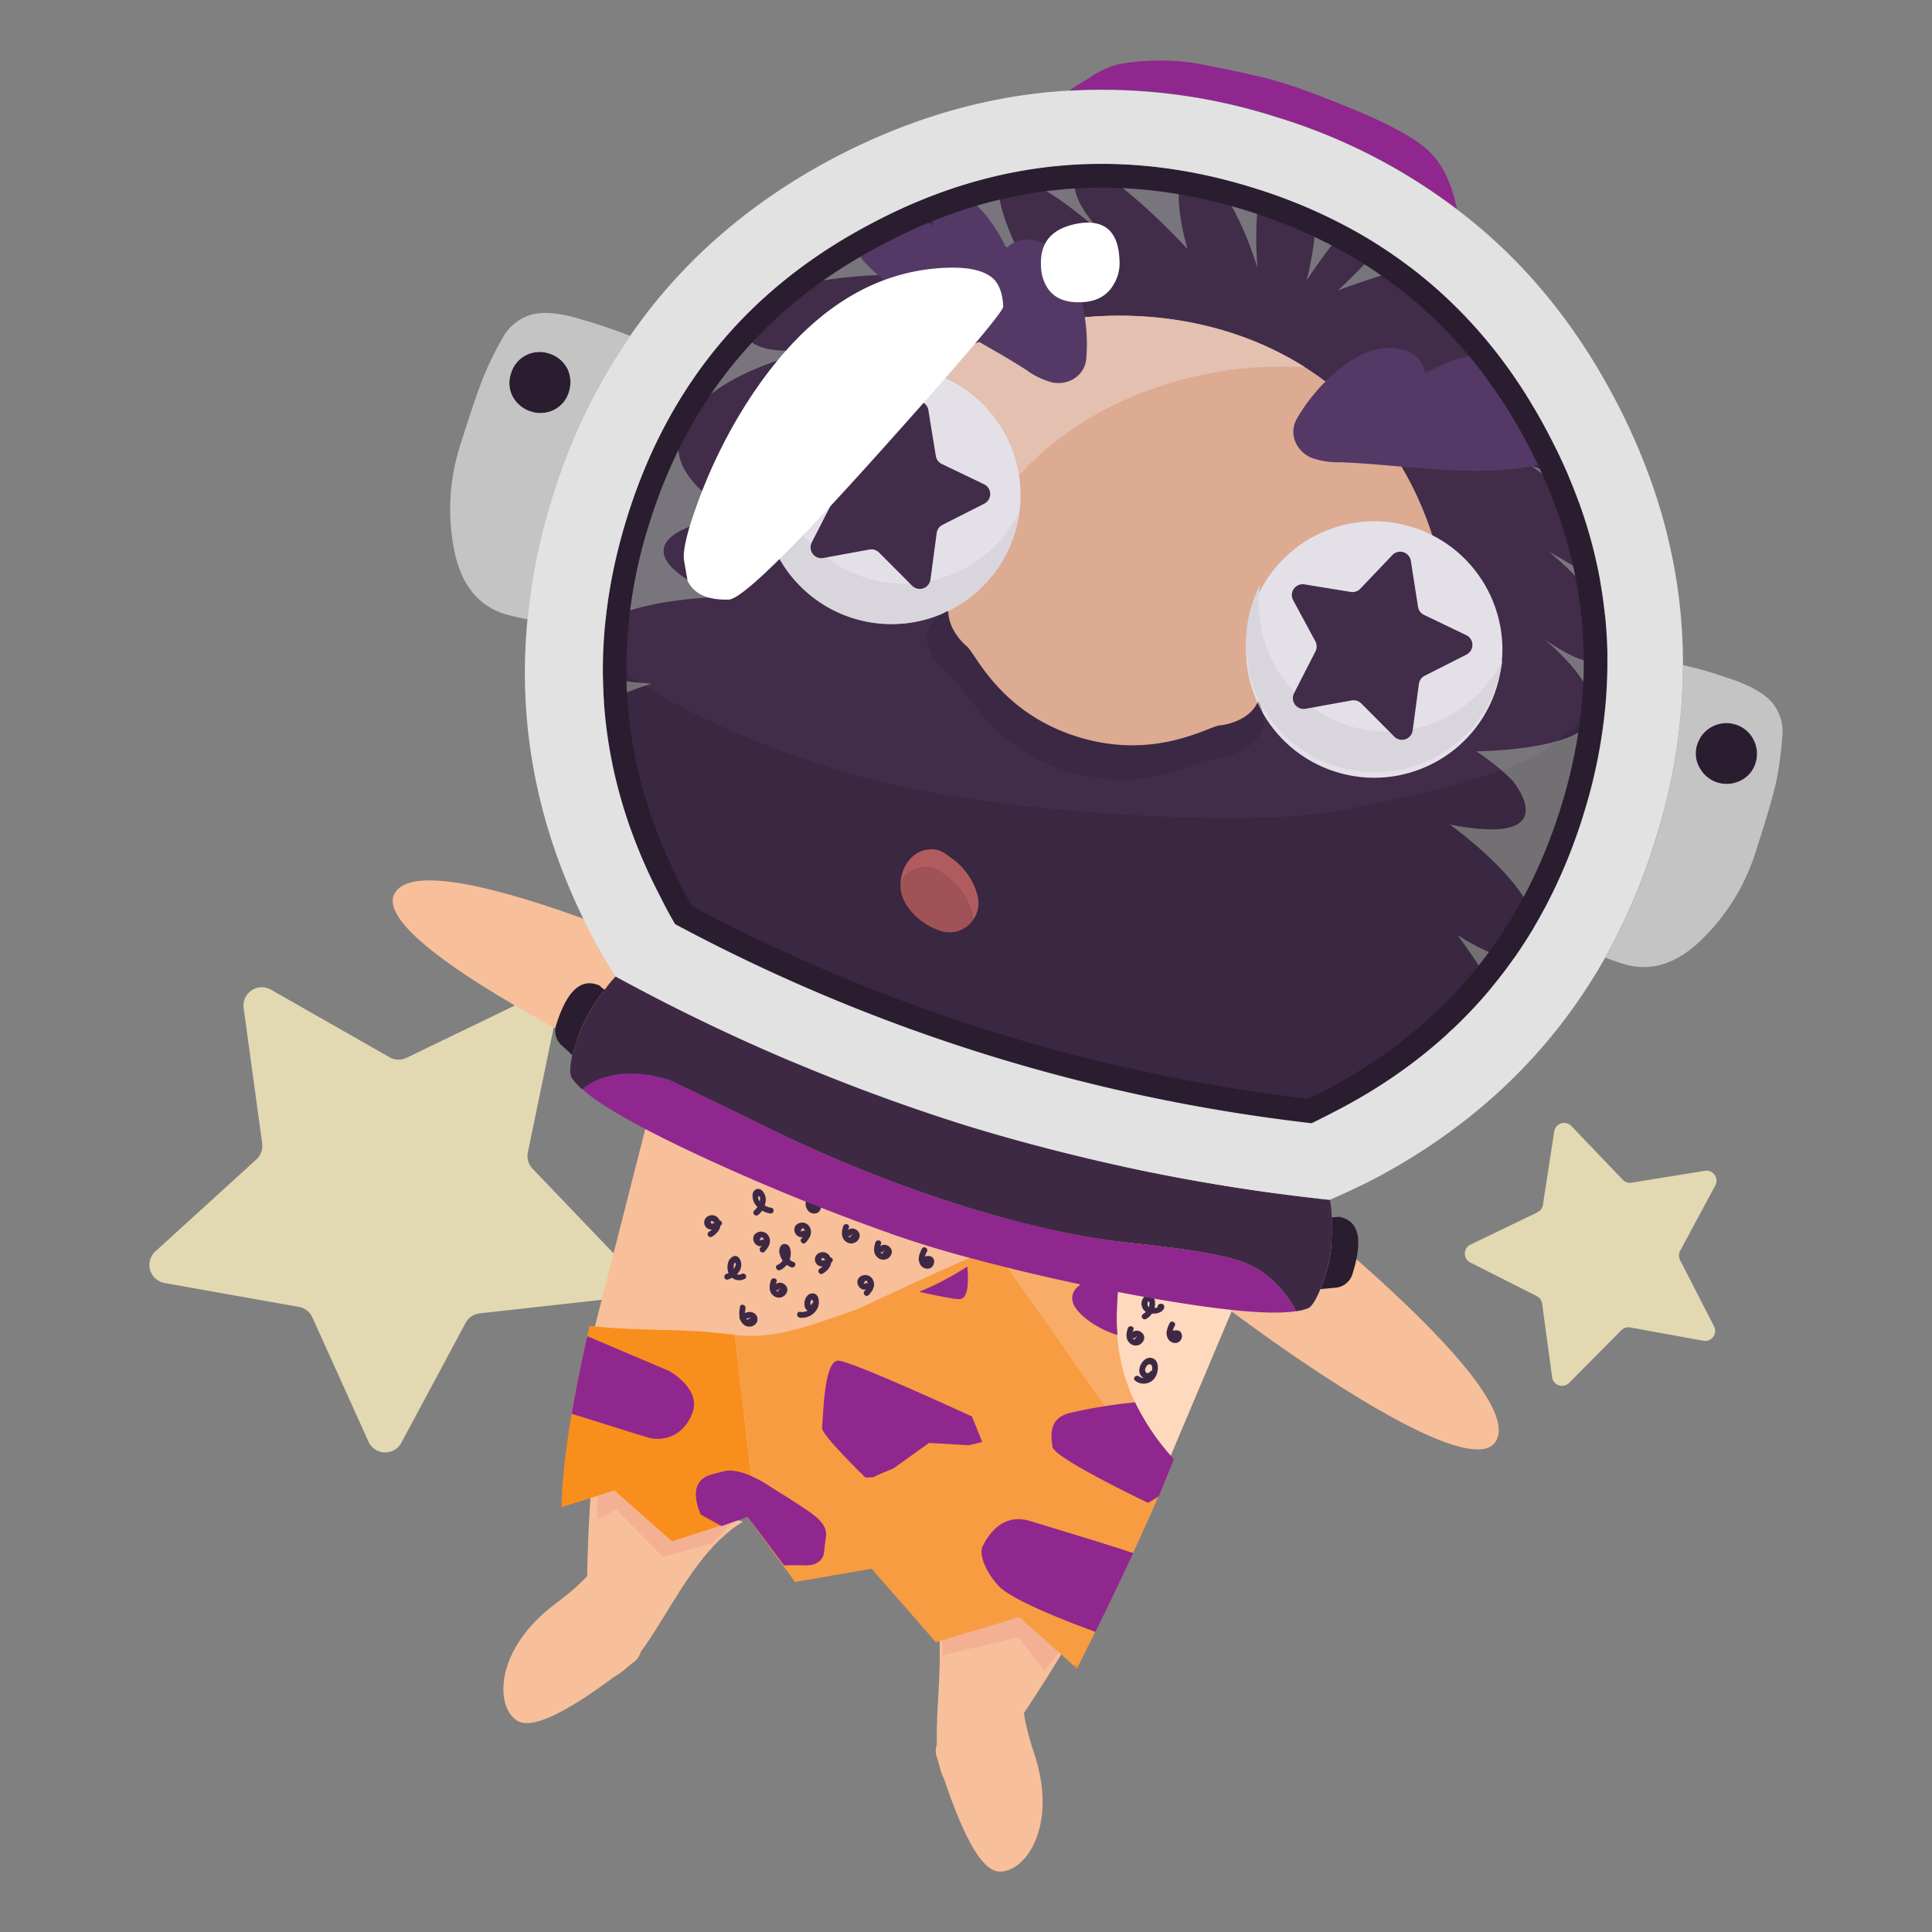 <svg height="512" viewBox="0 0 512 512" width="512" xmlns="http://www.w3.org/2000/svg"><rect x="0" y="0" width="512" height="512" fill="#808080" stroke="none"/><g id="social_media" data-name="social media"><g id="astronaut"><path d="m97.69 382.13-14.91-33a4.86 4.86 0 0 0 -3.57-2.78l-35.61-6.35a4.86 4.86 0 0 1 -2.41-8.38l26.75-24.36a4.86 4.86 0 0 0 1.54-4.26l-4.91-35.85a4.86 4.86 0 0 1 7.22-4.88l31.44 17.91a4.86 4.86 0 0 0 4.52.15l32.58-15.74a4.86 4.86 0 0 1 6.88 5.36l-7.32 35.43a4.86 4.86 0 0 0 1.25 4.35l25 26.12a4.86 4.86 0 0 1 -3 8.2l-36 4a4.86 4.86 0 0 0 -3.75 2.53l-17.1 31.89a4.86 4.86 0 0 1 -8.6-.34z" fill="#e2d9b3"/><path d="m411.33 365-2.65-19.52a2.65 2.65 0 0 0 -1.43-2l-17.58-8.89a2.65 2.65 0 0 1 0-4.75l17.75-8.55a2.65 2.65 0 0 0 1.47-2l3-19.47a2.65 2.65 0 0 1 4.53-1.42l13.62 14.24a2.65 2.65 0 0 0 2.34.78l19.45-3.14a2.65 2.65 0 0 1 2.75 3.87l-9.34 17.35a2.65 2.65 0 0 0 0 2.46l9 17.53a2.65 2.65 0 0 1 -2.83 3.82l-19.39-3.52a2.65 2.65 0 0 0 -2.35.74l-13.89 14a2.65 2.65 0 0 1 -4.45-1.53z" fill="#e2d9b3"/><g id="HUH"><path d="m409.31 169.42c6.47 4.52 15.46 9.32 17.69 3 3.57-10.14-16.53-26.22-16.53-26.22 8.74 4.83 14.79 9.41 18.91 9.37-.31-4.51-.7-9-1.2-13.54-8.27-8.67-22.44-18.62-22.44-18.62 2.83 1.07 12.63 4.22 20.41 4.58a137.92 137.92 0 0 0 -3.62-15.16c-12.88-4.58-30.06-7.44-30.06-7.44 5.95-.08 21.69.54 24.25-7.44a75.67 75.67 0 0 0 -5-8.68c-10.49-4.69-32.36-4-30.21-4.28 2-.25 15.79-.3 22.64-5a64.47 64.47 0 0 0 -15.46-11.67c-.46-.25-.88-.51-1.29-.78-15.05 2.64-32.9 9.45-32.9 9.45s21.66-19.28 15.04-23.99-23.29 21.37-23.29 21.37 7.7-28.53-4.12-32-8.88 28.63-8.88 28.63-6.22-20.71-14-24.44c-12.07-5.86-4.55 19.44-4.55 19.44s-24.53-26.67-29-20.18c-3.8 5.53 5.29 15 8.08 17.69-3.39-3.16-16.87-15.29-25.21-16.56-9.6-1.46 1.88 20.76 1.88 20.76s-36.62-22.41-41.3-14.63 6.45 19.73 6.45 19.73c-29.15.72-40.45 8.25-37.76 15.86 2 5.72 14.93 4.39 21.2 3.38-8.87 1.82-32.4 7.86-38.29 21.71-7.29 17.16 28.07 29 28.07 29l180.29 56.39s33.2.23 33.19-10.7c0-6.6-7.25-14.11-12.99-19.03z" fill="#3e2945"/><path d="m273.53 441.94s-28.32 14.41-25.32 23.53 9.57 30.21 16.56 30.52 15.76-12.16 9.26-31.44-.5-22.61-.5-22.61z" fill="#f7bf9a"/><path d="m253.58 474.74c2.79 1.34 17.69-19 32.09-43.74l-40-12.5c8.83 18.99-3.83 50.6 7.91 56.24z" fill="#f7bf9a"/><path d="m160.66 406.63s15.06 28 7.4 33.77-25.06 19.37-31.01 15.6-6-19 10.3-31.11 13.31-18.26 13.31-18.26z" fill="#f7bf9a"/><path d="m158.36 445c-3.06-.49-3.7-25.71-1.45-54.22l40 12.5c-18.08 10.55-25.69 43.72-38.55 41.72z" fill="#f7bf9a"/><g opacity=".63"><path d="m249.81 438.63 20.01-4.7 7.01 8.86 7.19-9.35-15.88-9.45-18.87 7.02z" fill="#f2a88f"/></g><g opacity=".63"><path d="m158.23 402.72 5.1-2.71 12.34 12.55 13.22-3.64 4.97-5.43-33.61-10.51-1.75 2.88z" fill="#f2a88f"/></g><path d="m318.82 296.62-19.43-10.94-70.79-22.09-22.1-2.1c-13.88-.22-28.18 13.4-34.17 32.54l-16.91 66.25c13.94 33.36 118.13 64.84 147.73 42.26l25.2-59.7c6-19.14 2-38.49-9.53-46.22zm0 0" fill="#f7bf9a"/><path d="m303.15 402.54 25.2-59.7c6-19.14 2-38.49-9.53-46.22l-19.43-10.94-70.79-22.09-22.1-2.1 76.09 47.11 20.56 93.94m16-107" fill="#fed9be"/><path d="m218.81 266.43c-4.22-.63-16.87-3.25-16.87-3.25s-88.83-42-97.38-26.39 97 63.37 98.52 60.85 15.73-31.21 15.73-31.21z" fill="#f7bf9a" fill-rule="evenodd"/><path d="m317.34 294.39c2.49 3.46 10.65 13.47 10.65 13.47s78.23 59.45 68.33 74.24-101-56.82-99.43-59.34 20.45-28.37 20.45-28.37z" fill="#f7bf9a" fill-rule="evenodd"/><ellipse cx="284.55" cy="313.87" fill="#f79820" rx="7.41" ry="5.62" transform="matrix(.937 -.349 .349 .937 -91.68 119.09)"/><path d="m220 389.57c-5-4.05-13.56-9.88-10-11.27 3.27-1.27 14.19-6 22.16-9.54 5.06-2.22 11.54-1.08 15 2.77 2.66 3 5.83 6.57 8.68 9.9 6.52 7.61-.83 10.83-.83 10.83l-4.82.75-15.2-.1s-9.87.86-14.99-3.34z" fill="#90278e"/><path d="m188.63 353.09c-10.82-1-21.7-.35-32.36-1.77-3.25 13.91-7.23 33.7-7.46 48.1l14-4.46 15.28 13.51 20-6.49 2.67 3.64-6.05-51.89c-2.01-.21-4.04-.44-6.08-.64z" fill="#f88f1c"/><path d="m305.57 379.81c-.43-.61-.82-1.23-1.23-1.85a2.37 2.37 0 0 1 -.7-1.14 49.62 49.62 0 0 1 -7.7-26.23c-.24-18.32 6-36 7.54-54.14a2.21 2.21 0 0 1 1.27-1.86c.29-1.81.59-3.63.87-5.44a56.6 56.6 0 0 0 -10.4-4.84 2.27 2.27 0 0 1 -.61 1.22c-2.13 2.19-4.22 4.43-6.32 6.65-6.6 13.17-23.81 38.76-24.46 38.72-.1 0-.18 0-.28.06l44.55 63.18c.78-1.85 1.49-3.6 2.14-5.28a15.08 15.08 0 0 1 -4.67-9.05z" fill="#f9ac67"/><path d="m285.92 441.27-1.38.07.93.83z" fill="#f88f1c"/><path d="m263.55 331c-3.69.35-35.05 15.49-36.52 16-11.06 3.79-21 8.07-32.29 6.8l6.05 51.89 9.92 13.55 20.29-3.51 17 19.47 22.1-6.66 14.38 12.81 1.38-.07c2.46-4.89 14.69-29.31 22.18-47.14z" fill="#f79c41"/><path d="m295.95 350.59a95.13 95.13 0 0 1 .71-12.14l-6.27.65c-4.41.46-7.08 3.26-6 6.22v.06c1.13 3 6.26 6.7 11.4 8.31l.33.1c-.02-1.05-.12-2.08-.17-3.2z" fill="#90278e"/><path d="m300.81 371.63a137 137 0 0 0 -17.09 2.76c-5.91 1.39-5.18 6-4.82 9s25.36 14.88 25.36 14.88 1.15-.68 2.82-1.72c1.53-3.57 2.9-6.92 4-9.88a62.44 62.44 0 0 1 -10.27-15.04z" fill="#90278e"/><path d="m300.32 411.59-3.68-1.21-6.73-2.13c-6.45-2-12.77-3.87-16.77-5.12-6.9-2.16-10.78 2.69-12.72 6.63-1.16 2.36 1.09 7.26 4.34 10.65 3.64 3.79 18.86 9.63 25.55 12.06 2.77-5.64 6.41-13.15 10.01-20.88z" fill="#90278e"/><path d="m212.53 414.8s5.61.83 5.91-3.86c.09-1.36.3-2.69.42-3.51.33-2.13-.63-4-3.5-6.16s-10.67-6.93-10.67-6.93-7.7-5.57-12.66-4.48c-1.14.25-3.07.75-4 1.07-6.48 2.17-2.28 10.49-2.28 10.49l5.48 3 6.92-2.42 9.59 12.82z" fill="#90278e"/><path d="m171.85 381c3.31.9 8.94.2 11.58-6.36s-6.07-11.31-6.07-11.31l-21.73-9.22c-1.41 6.21-2.9 13.35-4.13 20.55 5.82 1.8 17.86 5.62 20.35 6.34z" fill="#90278e"/><path d="m243.59 342.34c5.17 1.14 9.4 2 10.68 1.93 2.36-.07 2.44-4.59 2.09-8.63a78.12 78.12 0 0 1 -12.77 6.7z" fill="#90278e"/><path d="m297.62 308.89a71 71 0 0 0 -13-8.83c-1.42 3.22-2.84 6.49-4.33 9.7 1.59.09 3.25.14 5 .12 13.29-.1 12.33-.99 12.33-.99z" fill="#90278e"/><ellipse cx="276.91" cy="244.76" fill="#8e3d7c" rx="33.17" ry="62.25" transform="matrix(.299 -.954 .954 .299 -39.35 435.97)"/><ellipse cx="279.05" cy="237.89" fill="#d49f77" rx="33.17" ry="62.25" transform="matrix(.299 -.954 .954 .299 -31.29 433.21)"/><path d="m379.6 228.51c3.06-29.85 10-63.8-2.75-94.07-27-64.37-114.85-63.63-151.85-19.77-21 25.52-59.43 78.54-20 106.33 48.25 33.85 167.62 75.45 174.6 7.51z" fill="#f7bf9a"/><path d="m268.14 128.15c18.07-21.45 48.33-32.58 77.68-30.83-37.82-24.01-93.36-15.23-120.82 17.34-21 25.53-59.42 78.54-20 106.34 22.24 15.6 59.58 32.85 94.07 40.26-19.75-8-37.94-17.65-50.95-26.78-39.42-27.79-1.04-80.8 20.02-106.33z" fill="#fed9be"/><path d="m211.07 118.45c0 .31.07.63.11.94a2.91 2.91 0 0 1 0-.43c-.06-.15-.07-.32-.11-.51z" fill="#d49f77"/><path d="m211.19 119.45s0 0 0 .06 0-.08 0-.11a.13.13 0 0 1 0 .05z" fill="#d49f77"/><path d="m211.15 119a2.91 2.91 0 0 0 0 .43s0 .08 0 .11c.11.17.08-.06 0-.54z" fill="#d49f77"/><path d="m394 175.68-.63.71a3.35 3.35 0 0 0 .27-.33z" fill="#d49f77"/><path d="m393.37 176.43.09-.08s-.08.07-.09.08z" fill="#d49f77"/><path d="m393.68 176.06a3.35 3.35 0 0 1 -.27.33l-.09.08c-.15.14 0-.03.36-.41z" fill="#d49f77"/><path d="m161.58 249.45.81-.6-.61 1c.34.8.74 1.58 1.1 2.37 5.12-2.36 11.32-1.86 16.09 3.83 18.45 22 45.05 34.3 72.56 42.32 9 2.29 18.11 4.59 27.19 6.73l3.76.79c30.82 6.31 63.58 6.46 90.91-8.22-.28-.81-.45-1.28-.45-1.28.33.36.66.68 1 1a91.22 91.22 0 0 0 13.55-9.1 92.93 92.93 0 0 0 -4.81-17.79c6.79 7.13 11.07 10.08 13.81 11a13 13 0 0 1 4.17-1.06 5.72 5.72 0 0 0 .59-2.62c.4-9.92-15-30-15-30 25.22 15.7 20.35-3.31 20.35-3.31-1.85-11.37-22.39-26-22.39-26 31.32 6.08 16.73-11.51 16.73-11.51-14.63-15-40.49-21.22-40.49-21.22 16.23-1.25 20.61-10.3 20.61-10.3.5-6.54-10.9-10.85-10.9-10.85-1.67-.43-3.27-.76-4.82-1-.52-.08-1-.11-1.49-.18-1-.13-2-.26-2.95-.33-.58 0-1.12 0-1.67 0-.82 0-1.64 0-2.41 0-.57 0-1.1.08-1.65.12-.71.06-1.42.11-2.09.21s-1 .18-1.56.28-1.25.24-1.83.38-1 .27-1.46.41-1.09.33-1.6.52-.91.34-1.35.53-.94.4-1.38.61-.84.41-1.24.62c-.18.1-.39.19-.57.29a27.45 27.45 0 0 0 -9.92 9.15c6.26 12.78-5.92 15.77-8.91 16s-17.2 9.43-37.77 3-27-22.13-29.33-24-10.61-11.24 1.84-18.24a27.45 27.45 0 0 0 -3-13.12c-.09-.18-.21-.38-.31-.56-.21-.4-.43-.81-.66-1.22s-.51-.86-.79-1.29-.52-.8-.81-1.2-.67-.89-1-1.34-.62-.78-1-1.17-.84-.91-1.29-1.36-.73-.75-1.12-1.12-1.05-.91-1.6-1.36-.83-.7-1.28-1c-.62-.47-1.31-.91-2-1.36-.47-.31-.9-.62-1.4-.92-.81-.49-1.71-1-2.61-1.41-.45-.23-.86-.48-1.33-.7-1.41-.67-2.92-1.32-4.53-1.91 0 0-11.82-3-15.14 2.71 0 0-1.56 9.93 11.06 20.2 0 0-24.8-9.62-45.37-5.63 0 0-22 6.14 7.19 19 0 0-25.2.3-33.2 8.59 0 0-14.83 12.85 14.84 14.31 0 0-16.38 5.28-25.09 11.84 2.42 1.84 4.15 4.78 4.59 9l.15 1.46a81 81 0 0 0 10.4-1.55 96 96 0 0 0 -9.76 7.67c.68 6.32 1.48 12.8 2.67 19.2l.34-.07-.31.22a103.82 103.82 0 0 0 5.94 20.54z" fill="#3e2945"/><ellipse cx="236.31" cy="131.07" fill="#fff" rx="34.1" ry="34.1" transform="matrix(.299 -.954 .954 .299 40.67 317.48)"/><circle cx="364.37" cy="170.27" fill="#fff" r="34.11" transform="matrix(.3 -.95 .95 .3 93.1 467.2)"/><path d="m357.47 192.34a34.1 34.1 0 0 1 -23.55-37.34 34.12 34.12 0 1 0 64.2 20.08 34.1 34.1 0 0 1 -40.65 17.26z" fill="#f2f2f2"/><path d="m229.41 153.12a34.1 34.1 0 0 1 -23.55-37.35 34.12 34.12 0 1 0 64.2 20.08 34.1 34.1 0 0 1 -40.65 17.27z" fill="#f2f2f2"/><path d="m373.87 148.53 1.92 12.28a2.86 2.86 0 0 0 1.59 2.14l11.2 5.38a2.86 2.86 0 0 1 .06 5.13l-11.08 5.62a2.86 2.86 0 0 0 -1.54 2.17l-1.65 12.32a2.86 2.86 0 0 1 -4.86 1.64l-8.77-8.8a2.86 2.86 0 0 0 -2.54-.79l-12.2 2.21a2.86 2.86 0 0 1 -3.06-4.12l5.66-11.06a2.86 2.86 0 0 0 0-2.66l-5.9-10.94a2.86 2.86 0 0 1 3-4.18l12.27 2a2.86 2.86 0 0 0 2.52-.85l8.58-9a2.86 2.86 0 0 1 4.8 1.51z" fill="#3e2945"/><path d="m246 108.54 2 12.28a2.86 2.86 0 0 0 1.59 2.14l11.2 5.38a2.86 2.86 0 0 1 .06 5.13l-11.08 5.62a2.86 2.86 0 0 0 -1.54 2.17l-1.65 12.32a2.86 2.86 0 0 1 -4.86 1.64l-8.77-8.8a2.86 2.86 0 0 0 -2.54-.79l-12.22 2.24a2.86 2.86 0 0 1 -3.06-4.12l5.66-11.06a2.86 2.86 0 0 0 0-2.66l-5.9-10.94a2.86 2.86 0 0 1 3-4.18l12.27 2a2.86 2.86 0 0 0 2.52-.85l8.58-9a2.86 2.86 0 0 1 4.74 1.48z" fill="#3e2945"/><path d="m229.34 391.57 2.07-.08c1.6-.79 3.39-1.57 5.34-2.32l9.44-6.78 10.56.62 3.56-.88-2.74-6.75s-31.29-14.44-35.33-14.8-4.1 16-4.39 17.78 11.49 13.21 11.49 13.21z" fill="#90278e"/><path d="m411.49 113.34c-3.18-4.74-8.28-7.18-14.24-8.22a6.91 6.91 0 0 0 -7-11 39 39 0 0 0 -12.6 4.88 7.25 7.25 0 0 0 -4.72-5.89c-11.28-4.66-24.54 9.3-29.32 18-2.15 3.91-.07 8.49 3.91 10.2a20.63 20.63 0 0 0 7.54 1.19c16.26.53 35.84 4.32 51.82.83 4.01-.85 7.12-6.23 4.61-9.99z" fill="#543966"/><path d="m230.78 58.35c5.31-2.08 10.9-1.18 16.39 1.36a6.91 6.91 0 0 1 12-5 39 39 0 0 1 7.53 11.17 7.25 7.25 0 0 1 7.3-2.16c11.93 2.6 14.87 21.63 13.85 31.48-.46 4.44-4.78 7-9 6.15a20.63 20.63 0 0 1 -6.93-3.35c-13.66-8.79-31.92-16.83-43.06-28.8-2.79-3-2.3-9.2 1.92-10.85z" fill="#543966"/><g fill="#3e2945"><path d="m215 346a1 1 0 0 1 -.08-1.25q.24-.83.62.35a2.61 2.61 0 0 1 -.76 1.63 3.09 3.09 0 0 1 -2.77.93c-1-.13-1 1.41 0 1.54a4.58 4.58 0 0 0 4.7-2.63c.6-1.33.42-4.12-1.69-3.78-1.65.27-2.32 2.76-1.5 4.05s3.16.84 3-.85c-.08-1-1.61-1-1.54 0z"/><path d="m206.81 336.56a4.84 4.84 0 0 0 2.71-3.79c.12-1 0-2.88-1.34-3.08s-1.75 1.2-1.64 2.21a5.09 5.09 0 0 0 3.07 3.92c.9.4 1.68-.93.77-1.33a4.15 4.15 0 0 1 -1.54-1.08 4 4 0 0 1 -.64-1.11c-.13-.31 0-1-.21-.42s0 1.26-.41 1.94a3.36 3.36 0 0 1 -1.55 1.4c-.89.43-.11 1.76.77 1.33z"/><path d="m214.35 316.28c-.61 1.22-1.22 2.64-.56 4a2.19 2.19 0 0 0 2.65 1.23 1.94 1.94 0 0 0 1.1-2.17c-.32-1.29-1.7-1.26-2.71-.85s-.51 1.85.41 1.48l.46-.19q-.86-.21-.6-.94a3.67 3.67 0 0 1 .58-1.75c.44-.88-.89-1.66-1.33-.77z"/><path d="m244.33 330.89c-.61 1.22-1.22 2.64-.56 4a2.19 2.19 0 0 0 2.65 1.23 1.94 1.94 0 0 0 1.1-2.17c-.32-1.29-1.7-1.26-2.71-.85s-.51 1.85.41 1.48l.46-.19q-.86-.21-.6-.94a3.67 3.67 0 0 1 .58-1.75c.44-.88-.89-1.66-1.33-.77z"/><path d="m310 350.58c-.61 1.22-1.22 2.64-.56 4a2.19 2.19 0 0 0 2.65 1.23 1.94 1.94 0 0 0 1.1-2.17c-.32-1.29-1.7-1.26-2.71-.85s-.51 1.85.41 1.48l.46-.19q-.86-.21-.6-.94a3.67 3.67 0 0 1 .58-1.75c.44-.88-.89-1.66-1.33-.77z"/><path d="m204.32 339.3c-.47 1.39-.66 2.95.58 4a2.26 2.26 0 0 0 3.31-.3c1.66-2.12-1.66-4.35-3.07-2.18-.54.83.79 1.6 1.33.77q.56-.41-.08.25-.46 1-.88-.32a3.28 3.28 0 0 1 .3-1.82c.32-.94-1.17-1.34-1.48-.41z"/><path d="m223.48 324.94c-.47 1.39-.66 2.95.58 4a2.26 2.26 0 0 0 3.31-.3c1.66-2.12-1.66-4.35-3.07-2.18-.54.83.79 1.6 1.33.77q.56-.41-.08.25-.46 1-.88-.32a3.28 3.28 0 0 1 .3-1.82c.32-.94-1.17-1.34-1.48-.41z"/><path d="m223.79 316.91c-.47 1.39-.66 2.95.58 4a2.26 2.26 0 0 0 3.31-.3c1.66-2.12-1.66-4.35-3.07-2.18-.54.83.79 1.6 1.33.77q.56-.41-.08.25-.46 1-.88-.32a3.28 3.28 0 0 1 .3-1.82c.32-.94-1.17-1.34-1.48-.41z"/><path d="m213.5 329.3c1-1.08 1.85-2.38 1.19-3.88a2.27 2.27 0 0 0 -2.93-1.26c-2.62 1-.69 4.81 1.61 3.4.84-.52.07-1.85-.77-1.33q-.72.25-.2-.33.32-1 1 .38c.21.7-.54 1.49-1 1.93-.67.72.41 1.81 1.09 1.09z"/><path d="m230.22 343.2c1-1.08 1.85-2.38 1.19-3.88a2.27 2.27 0 0 0 -2.93-1.26c-2.62 1-.69 4.81 1.61 3.4.84-.52.07-1.85-.77-1.33q-.72.25-.2-.33.32-1 1 .38c.21.7-.54 1.49-1 1.93-.67.72.41 1.81 1.09 1.09z"/><path d="m202.62 331.69c1-1.08 1.85-2.38 1.19-3.88a2.27 2.27 0 0 0 -2.93-1.26c-2.62 1-.69 4.81 1.61 3.4.84-.52.07-1.85-.77-1.33q-.72.25-.2-.33.32-1 1 .38c.21.7-.54 1.49-1 1.93-.67.72.41 1.81 1.09 1.09z"/><path d="m232 329.25c-.47 1.39-.66 2.95.58 4a2.26 2.26 0 0 0 3.31-.3c1.66-2.12-1.66-4.35-3.07-2.18-.54.83.79 1.6 1.33.77q.56-.41-.08.25-.46 1-.88-.32a3.28 3.28 0 0 1 .3-1.82c.32-.94-1.17-1.34-1.48-.41z"/><path d="m298.89 352c-.47 1.39-.66 2.95.58 4a2.26 2.26 0 0 0 3.31-.3c1.66-2.12-1.66-4.35-3.07-2.18-.54.83.79 1.6 1.33.77q.56-.41-.08.25-.46 1-.88-.32a3.28 3.28 0 0 1 .3-1.82c.32-.94-1.17-1.34-1.48-.41z"/><path d="m196.09 346.34c-.24 1.54-.42 3.27.78 4.48a2.3 2.3 0 0 0 3.23.18 1.85 1.85 0 0 0 -.12-2.9c-1.19-.88-2.59-.22-3.66.5-.82.55 0 1.88.77 1.33a8.48 8.48 0 0 1 .79-.49q2-.53.07.3c-.86-.33-.48-2.37-.38-3 .15-1-1.33-1.38-1.48-.41z"/><path d="m201 321.89a5.22 5.22 0 0 0 1.93-4.4c-.16-1.12-1.18-2.9-2.55-2.3s-1 2.56-.49 3.59a6 6 0 0 0 4.16 2.79c1 .23 1.37-1.25.41-1.48a6.53 6.53 0 0 1 -2-.72c-.54-.34-1.82-1.46-1.53-2.28q.65-.19.47.85a2.66 2.66 0 0 1 -.29 1.31 5.57 5.57 0 0 1 -1.24 1.57c-.71.69.38 1.78 1.09 1.09z"/><path d="m190 323.57a2.06 2.06 0 0 1 -1.51.7q-.4-1.18.75-.34c.82 1-.7 2.11-1.37 2.5a.77.77 0 0 0 .77 1.33c1.41-.83 2.72-2.3 2.15-4.06a2.17 2.17 0 0 0 -3-1.47 1.88 1.88 0 0 0 -.69 3c1.22 1.24 2.9.37 4-.56.75-.65-.34-1.73-1.09-1.09z"/><path d="m219.35 333.36a2.06 2.06 0 0 1 -1.51.7q-.4-1.18.75-.34c.82 1-.7 2.11-1.37 2.5a.77.77 0 0 0 .77 1.33c1.41-.83 2.72-2.3 2.15-4.06a2.17 2.17 0 0 0 -3-1.47 1.88 1.88 0 0 0 -.69 3c1.22 1.24 2.9.37 4-.56.75-.65-.34-1.73-1.09-1.09z"/><path d="m192.9 339.09c1.73-.61 3.43-1.8 3.54-3.8.07-1.28-.88-3.12-2.39-2.19s-1.56 3.51-.7 4.82a3.06 3.06 0 0 0 4 1c.88-.45.1-1.77-.77-1.33-2.28 1.16-2.46-2.9-1.82-2.91s-.15 1.44-.32 1.66a3.83 3.83 0 0 1 -1.95 1.25c-.93.33-.53 1.81.41 1.48z"/><path d="m308.24 346.25v-.11l-.35.87.15-.08h-.77l.13.07-.35-.87c-.18.78-2.44.45-2.73.14s-.28-1.74.21-1.26c.24.23 0 1.28-.14 1.54a3.23 3.23 0 0 1 -1.47 1.68.77.77 0 0 0 .77 1.33 4.66 4.66 0 0 0 2.38-4.62 1.72 1.72 0 0 0 -3.07-1 2.63 2.63 0 0 0 .85 3.83c1.28.69 4.29.46 4.68-1.25a.79.79 0 0 0 -.35-.87 1 1 0 0 0 -1.05 0 .78.78 0 0 0 -.35.87v.11a.77.77 0 0 0 1.48-.41z"/><path d="m304.68 363.62q-.95.73-1.23-.56a2.17 2.17 0 0 1 .61-1.27c.83-.6 1.31 0 1.29.79 0 1.65-1.83 3.45-3.46 2.19-.77-.6-1.87.48-1.09 1.09a3.6 3.6 0 0 0 5.42-1c.86-1.44 1.11-4.56-1.09-5-2-.4-3.74 2.48-3.05 4.21a2.21 2.21 0 0 0 3.92.36c.47-.87-.85-1.64-1.33-.77z"/></g><g opacity=".35"><path d="m253.4 180.31c2.29 1.85 8.76 17.55 29.33 24s34.83-2.78 37.77-3 19.13-3 13-15.65c-.19 1-1.69 3-3.67 4.42a15.42 15.42 0 0 1 -6.52 2.2c-2.94.22-17.2 9.43-37.77 3s-27-22.13-29.33-24a17.33 17.33 0 0 1 -3.54-4.24c-1.12-2.1-1.22-4.32-1.75-5.14-12.22 6.92.16 16.53 2.48 18.41z" fill="#2a1d30"/></g><path d="m244.38 229.89a6.52 6.52 0 0 1 5.42 1.67 17.72 17.72 0 0 1 7.71 10.28 8.94 8.94 0 0 1 .28 2.12 8 8 0 0 0 1.21-6.86 17.72 17.72 0 0 0 -7.71-10.28 6.52 6.52 0 0 0 -5.42-1.67c-4.26.49-6.92 4.59-7.21 8.65a7.77 7.77 0 0 1 5.72-3.91z" fill="#ca6867"/><path d="m248.73 246.53a7.72 7.72 0 0 0 9.07-2.58 8.94 8.94 0 0 0 -.28-2.12 17.72 17.72 0 0 0 -7.71-10.28 6.52 6.52 0 0 0 -5.42-1.67 7.77 7.77 0 0 0 -5.72 3.9 9.55 9.55 0 0 0 .12 2.6c.95 4.62 5.6 8.62 9.94 10.15z" fill="#b75e5e"/></g><g id="HELMET"><path d="m235.81 326.86q9.14 3.18 18.17 5.68 24.75 6.77 49.89 11.26 29.6 5.27 39.55 3.68a12 12 0 0 0 -.91-1.73q-5.56-9-14.35-11.73-7.91-2.47-28-4.58t-45.45-10a365.3 365.3 0 0 1 -50.89-20.44q-25.82-12.59-26.41-12.77-8.94-2.8-15.9-1.11a16.76 16.76 0 0 0 -7.22 3.53q7.92 7 34.1 19 23.22 10.64 47.41 19.17m68.2-310.66a44.82 44.82 0 0 0 -8 1 22.29 22.29 0 0 0 -7 3.29q-4.37 2.65-5.62 3.55a151.48 151.48 0 0 1 54.91 7 152.73 152.73 0 0 1 47.85 24.46q-2.24-10.84-7.92-15.83t-20.22-10.93q-14.54-6-22.15-7.89t-16.72-3.62a57.55 57.55 0 0 0 -15.13-1.03z" fill="#90278e"/><path d="m352.87 328.56a43.85 43.85 0 0 0 .08-5.92 38.39 38.39 0 0 0 -.48-4.65 517.22 517.22 0 0 1 -96-19.58 517.67 517.67 0 0 1 -93.29-39.64 27.15 27.15 0 0 0 -2.85 3.45 40.12 40.12 0 0 0 -7.53 13.78l-1.15 3.66q-1.12 5.12.12 6.31a13.75 13.75 0 0 0 2.53 2.72 16.76 16.76 0 0 1 7.22-3.53q7-1.69 15.9 1.11.59.18 26.41 12.76a365.3 365.3 0 0 0 50.88 20.42q25.2 7.88 45.45 10t28 4.58q8.79 2.75 14.35 11.73a12 12 0 0 1 .91 1.73 12.15 12.15 0 0 0 2.95-.69q1.55-.32 3.54-5.16.65-1.57 1.29-3.62a31.27 31.27 0 0 0 1.67-9.46z" fill="#3e2945"/><path d="m159.13 261.37a3.2 3.2 0 0 0 -1.13-.51q-6.59-2.06-10.58 10.68a5.13 5.13 0 0 0 1.61 5.65q1.63 1.47 2.62 2.43l1.15-3.62a40.12 40.12 0 0 1 7.51-13.74 3.62 3.62 0 0 1 -1.18-.85m-23.71-162.41a7.72 7.72 0 0 0 .5 6.11 8.24 8.24 0 0 0 4.88 3.94 8.06 8.06 0 0 0 6.11-.5 7.72 7.72 0 0 0 3.89-4.74 8.24 8.24 0 0 0 -.46-6.25 8.06 8.06 0 0 0 -4.73-3.89 7.88 7.88 0 0 0 -10.19 5.33m220.4 223.69a3.2 3.2 0 0 0 -1.22-.22 12 12 0 0 1 -1.65.13 43.85 43.85 0 0 1 -.08 5.92 31.27 31.27 0 0 1 -1.67 9.48q-.64 2.05-1.29 3.62 1.65-.13 4-.37a5.12 5.12 0 0 0 4.54-3.73q4-12.75-2.61-14.81m108.82-126.81a8.15 8.15 0 0 0 -10.84-3.39 8 8 0 0 0 -4.09 4.83 7.49 7.49 0 0 0 .65 6.16 8.15 8.15 0 0 0 10.84 3.39 7.49 7.49 0 0 0 4-4.69 8 8 0 0 0 -.61-6.3m-45.08 20.16a138.6 138.6 0 0 0 6.07-31.24q2.65-35.82-15.19-69.74-25.43-48.81-78-65.27t-101.15 9.19q-48.62 25.33-65 77.79-16.5 52.75 9 101.28 1.67 3.42 3.67 6.78a470.77 470.77 0 0 0 168.66 52.75q3.42-1.66 6.88-3.48 48.62-25.33 65.12-78.09m-.9-24.89a135 135 0 0 1 -5.11 23q-15.68 50.12-61.93 74.58-2.5 1.31-5 2.47a462 462 0 0 1 -163.24-51.06q-1.35-2.35-2.56-4.66v-.15q-14.47-27.62-14.85-56.58a127.89 127.89 0 0 1 6.1-40.08q15.63-50 62.09-74l.19-.1q46.07-24.36 96.18-8.69t74.44 62.18q18.59 35.44 13.69 73.12z" fill="#2a1d30"/><path d="m133.25 89.51a77 77 0 0 0 -5.25 10.73q-2.23 5.58-6.4 18.91a55.5 55.5 0 0 0 -1.19 26.85q2.73 13.4 13.42 16.74 1.47.46 6 1.4a158.52 158.52 0 0 1 6.68-32.66 154.61 154.61 0 0 1 20.49-42.48q-7.19-2.73-12.36-4.19-8.65-2.7-13.53-1.49a12.68 12.68 0 0 0 -7.9 6.21m2.67 15.64a7.72 7.72 0 0 1 -.5-6.11 7.88 7.88 0 0 1 10.19-5.34 8.06 8.06 0 0 1 4.73 3.89 8.24 8.24 0 0 1 .46 6.25 7.72 7.72 0 0 1 -3.89 4.74 8.06 8.06 0 0 1 -6.11.5 8.24 8.24 0 0 1 -4.88-3.94m334.78 102.3a91.89 91.89 0 0 0 1.63-11.88 12.17 12.17 0 0 0 -2.8-9.56q-3.47-3.82-12.12-6.53a102.51 102.51 0 0 0 -11.37-3.25 153.65 153.65 0 0 1 -7.34 46.61 161.36 161.36 0 0 1 -13.22 30.94q2.45.93 4.65 1.61 10.7 3.35 20.57-6.11a55.54 55.54 0 0 0 14.34-22.71q4.32-13.29 5.66-19.14m-10.73-15.44a7.72 7.72 0 0 1 4.73 3.89 8 8 0 0 1 .61 6.3 7.49 7.49 0 0 1 -4 4.69 8.15 8.15 0 0 1 -10.84-3.39 7.49 7.49 0 0 1 -.65-6.16 8 8 0 0 1 4.09-4.83 7.72 7.72 0 0 1 6.06-.5z" fill="#c4c4c4"/><path d="m283.39 24q-31.39 1.77-61.78 17.53-34.24 17.93-54.61 47.47a154.61 154.61 0 0 0 -20.53 42.48 158.52 158.52 0 0 0 -6.68 32.66q-4.2 43.25 17.15 84 2.82 5.39 6.17 10.62a517.67 517.67 0 0 0 93.29 39.64 517.22 517.22 0 0 0 96 19.58q5.59-2.43 11.12-5.21 40.59-21.25 61.88-59a161.36 161.36 0 0 0 13.22-30.94 153.65 153.65 0 0 0 7.38-46.59q.11-35.84-17.82-70.08-16.27-31.16-42.03-50.64a152.73 152.73 0 0 0 -47.85-24.46 151.48 151.48 0 0 0 -54.91-7m142.27 160.8a138.6 138.6 0 0 1 -6.07 31.24q-16.5 52.75-65.12 78.09-3.46 1.81-6.88 3.48a470.77 470.77 0 0 1 -168.66-52.75q-2-3.36-3.67-6.78-25.52-48.52-9-101.28 16.41-52.46 65-77.79 48.57-25.67 101.17-9.21t78 65.27q17.89 33.87 15.23 69.7z" fill="#e2e2e2"/><path d="m293 215.56q42.21 2.91 62.68-.83 35.13-6.87 48.7-13.24a50 50 0 0 0 14.32-10.32q4.91-37.68-13.65-73.12-24.38-46.55-74.49-62.23t-96.18 8.69l-.19.1q-46.46 24.08-62.09 74a127.89 127.89 0 0 0 -6.1 40.08q22.1 14.79 55.64 25.28 26.66 8.39 71.36 11.59z" fill="#543966" opacity=".16"/><path d="m418.69 191.17a50 50 0 0 1 -14.32 10.32q-13.58 6.37-48.7 13.24-20.47 3.73-62.68.83-44.69-3.2-71.35-11.54-33.55-10.49-55.64-25.28.39 29 14.94 56.63v.15q1.21 2.31 2.56 4.66a462 462 0 0 0 163.24 51.06q2.45-1.16 5-2.47 46.26-24.46 61.93-74.58a135 135 0 0 0 5.02-23.02z" fill="#2a1d30" opacity=".16"/><path d="m294.68 76.08a11 11 0 0 0 2-7.14q-.42-11.35-10.81-9.74-10.38 1.77-10 11a11.38 11.38 0 0 0 1.27 5.33q2.48 4.82 9.39 4.57 5.52-.2 8.15-4m-31.43-2.22q-3.5-3.25-12.4-2.92-30.69 1.13-52.91 35.76a136 136 0 0 0 -12.73 25.66q-4.19 11.22-4 15.51 0 .31 1 6 2.5 5.29 10.94 5 5.06-.19 39.3-38.33 33.5-37.34 33.42-39.34-.23-4.99-2.62-7.36z" fill="#fff"/></g></g></g></svg>